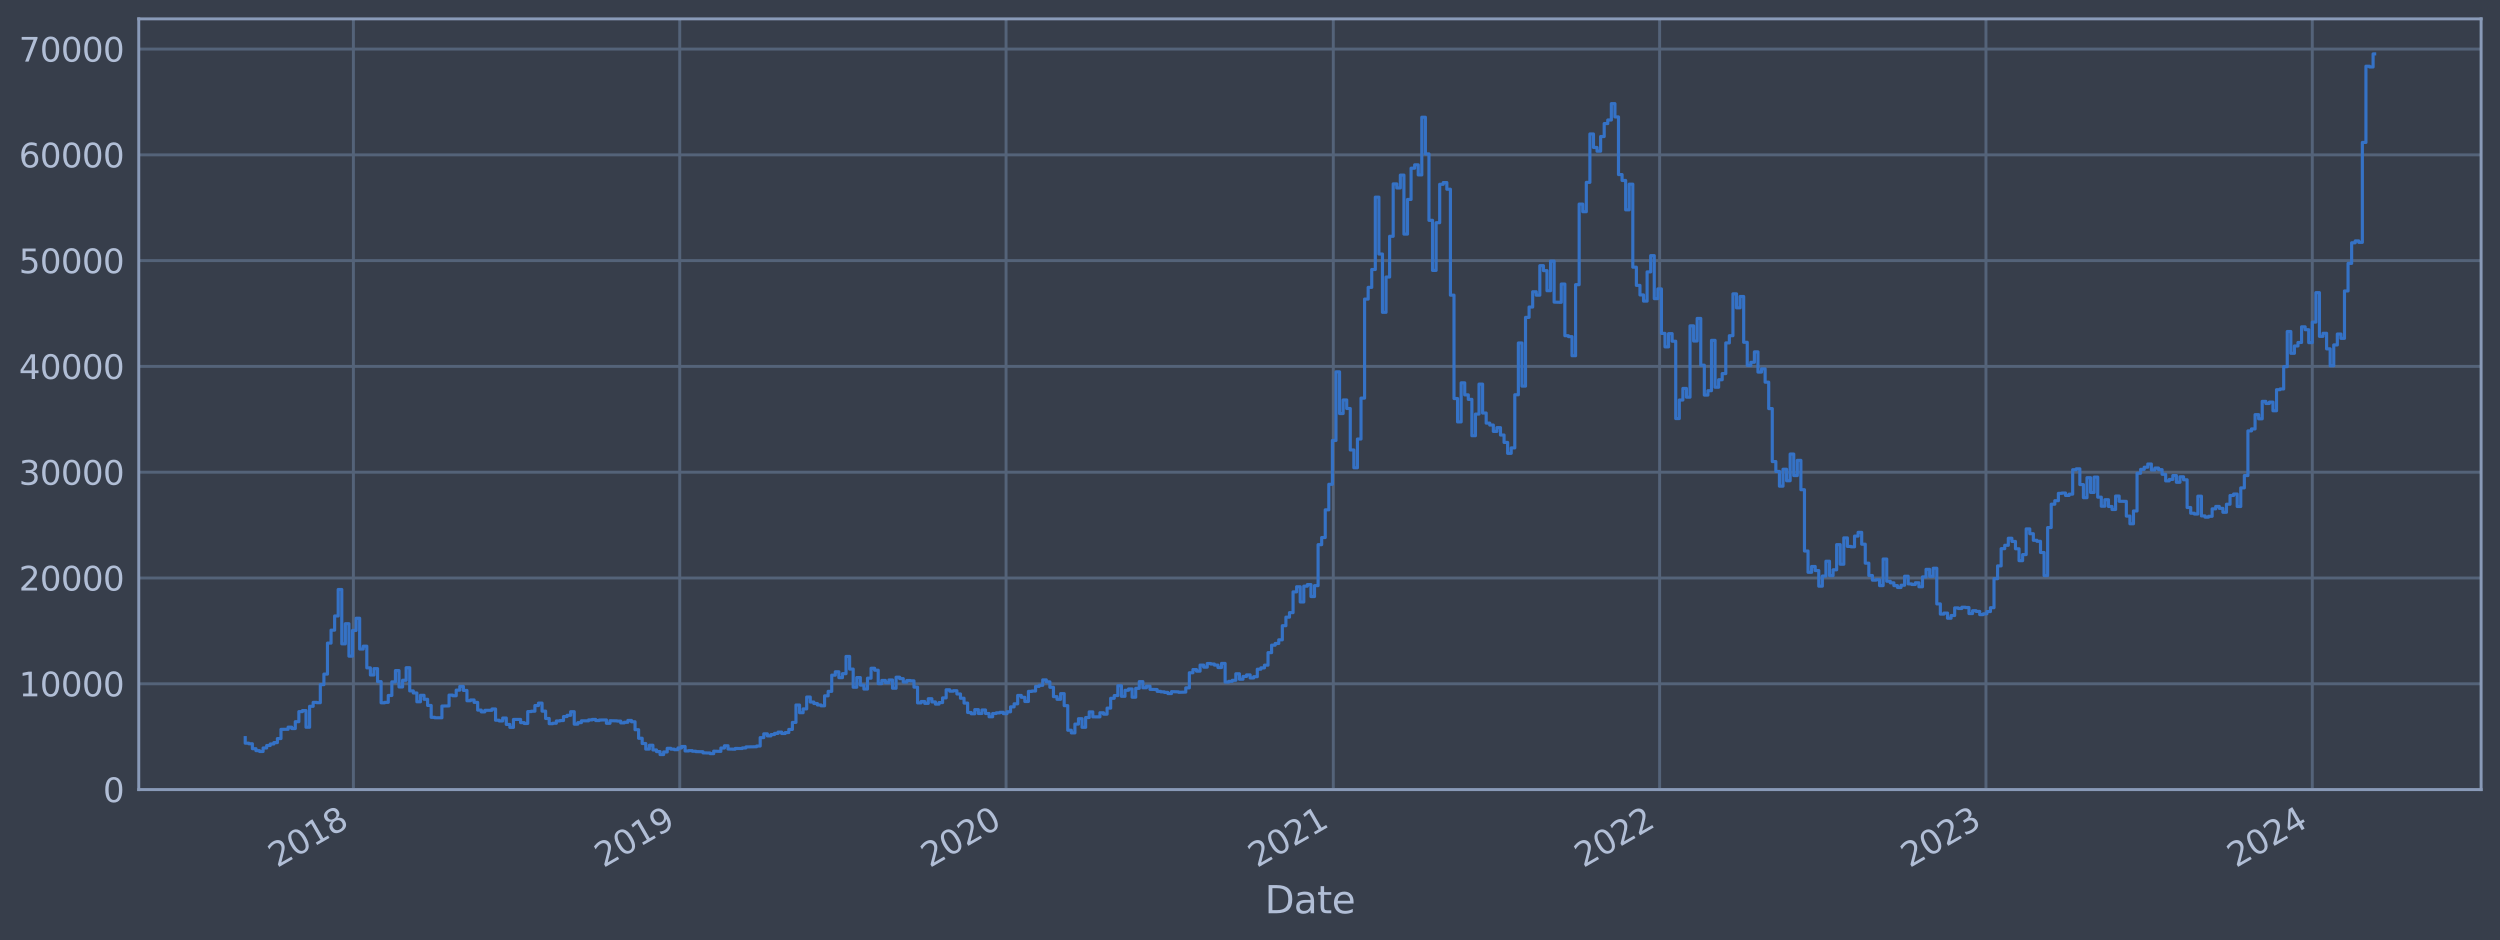 <?xml version="1.0" encoding="utf-8" standalone="no"?>
<!DOCTYPE svg PUBLIC "-//W3C//DTD SVG 1.1//EN"
  "http://www.w3.org/Graphics/SVG/1.1/DTD/svg11.dtd">
<svg xmlns:xlink="http://www.w3.org/1999/xlink" width="952.884pt" height="358.291pt" viewBox="0 0 952.884 358.291" xmlns="http://www.w3.org/2000/svg" version="1.1">
 <defs>
  <style type="text/css">*{stroke-linejoin: round; stroke-linecap: butt}</style>
 </defs>
 <g id="figure_1">
  <g id="patch_1">
   <path d="M 0 358.291 
L 952.884 358.291 
L 952.884 0 
L 0 0 
z
" style="fill: #373e4b"/>
  </g>
  <g id="axes_1">
   <g id="patch_2">
    <path d="M 52.884 300.96 
L 945.684 300.96 
L 945.684 7.2 
L 52.884 7.2 
z
" style="fill: #373e4b"/>
   </g>
   <g id="matplotlib.axis_1">
    <g id="xtick_1">
     <g id="line2d_1">
      <path d="M 134.699 300.96 
L 134.699 7.2 
" clip-path="url(#p1e0e76e829)" style="fill: none; stroke: #546379; stroke-width: 1.12; stroke-linecap: square"/>
     </g>
     <g id="line2d_2"/>
     <g id="text_1">
      <!-- 2018 -->
      <g style="fill: #b1bed6" transform="translate(105.618 330.885) rotate(-30) scale(0.126 -0.126)">
       <defs>
        <path id="DejaVuSans-32" d="M 1228 531 
L 3431 531 
L 3431 0 
L 469 0 
L 469 531 
Q 828 903 1448 1529 
Q 2069 2156 2228 2338 
Q 2531 2678 2651 2914 
Q 2772 3150 2772 3378 
Q 2772 3750 2511 3984 
Q 2250 4219 1831 4219 
Q 1534 4219 1204 4116 
Q 875 4013 500 3803 
L 500 4441 
Q 881 4594 1212 4672 
Q 1544 4750 1819 4750 
Q 2544 4750 2975 4387 
Q 3406 4025 3406 3419 
Q 3406 3131 3298 2873 
Q 3191 2616 2906 2266 
Q 2828 2175 2409 1742 
Q 1991 1309 1228 531 
z
" transform="scale(0.016)"/>
        <path id="DejaVuSans-30" d="M 2034 4250 
Q 1547 4250 1301 3770 
Q 1056 3291 1056 2328 
Q 1056 1369 1301 889 
Q 1547 409 2034 409 
Q 2525 409 2770 889 
Q 3016 1369 3016 2328 
Q 3016 3291 2770 3770 
Q 2525 4250 2034 4250 
z
M 2034 4750 
Q 2819 4750 3233 4129 
Q 3647 3509 3647 2328 
Q 3647 1150 3233 529 
Q 2819 -91 2034 -91 
Q 1250 -91 836 529 
Q 422 1150 422 2328 
Q 422 3509 836 4129 
Q 1250 4750 2034 4750 
z
" transform="scale(0.016)"/>
        <path id="DejaVuSans-31" d="M 794 531 
L 1825 531 
L 1825 4091 
L 703 3866 
L 703 4441 
L 1819 4666 
L 2450 4666 
L 2450 531 
L 3481 531 
L 3481 0 
L 794 0 
L 794 531 
z
" transform="scale(0.016)"/>
        <path id="DejaVuSans-38" d="M 2034 2216 
Q 1584 2216 1326 1975 
Q 1069 1734 1069 1313 
Q 1069 891 1326 650 
Q 1584 409 2034 409 
Q 2484 409 2743 651 
Q 3003 894 3003 1313 
Q 3003 1734 2745 1975 
Q 2488 2216 2034 2216 
z
M 1403 2484 
Q 997 2584 770 2862 
Q 544 3141 544 3541 
Q 544 4100 942 4425 
Q 1341 4750 2034 4750 
Q 2731 4750 3128 4425 
Q 3525 4100 3525 3541 
Q 3525 3141 3298 2862 
Q 3072 2584 2669 2484 
Q 3125 2378 3379 2068 
Q 3634 1759 3634 1313 
Q 3634 634 3220 271 
Q 2806 -91 2034 -91 
Q 1263 -91 848 271 
Q 434 634 434 1313 
Q 434 1759 690 2068 
Q 947 2378 1403 2484 
z
M 1172 3481 
Q 1172 3119 1398 2916 
Q 1625 2713 2034 2713 
Q 2441 2713 2670 2916 
Q 2900 3119 2900 3481 
Q 2900 3844 2670 4047 
Q 2441 4250 2034 4250 
Q 1625 4250 1398 4047 
Q 1172 3844 1172 3481 
z
" transform="scale(0.016)"/>
       </defs>
       <use xlink:href="#DejaVuSans-32"/>
       <use xlink:href="#DejaVuSans-30" x="63.623"/>
       <use xlink:href="#DejaVuSans-31" x="127.246"/>
       <use xlink:href="#DejaVuSans-38" x="190.869"/>
      </g>
     </g>
    </g>
    <g id="xtick_2">
     <g id="line2d_3">
      <path d="M 259.082 300.96 
L 259.082 7.2 
" clip-path="url(#p1e0e76e829)" style="fill: none; stroke: #546379; stroke-width: 1.12; stroke-linecap: square"/>
     </g>
     <g id="line2d_4"/>
     <g id="text_2">
      <!-- 2019 -->
      <g style="fill: #b1bed6" transform="translate(230.001 330.885) rotate(-30) scale(0.126 -0.126)">
       <defs>
        <path id="DejaVuSans-39" d="M 703 97 
L 703 672 
Q 941 559 1184 500 
Q 1428 441 1663 441 
Q 2288 441 2617 861 
Q 2947 1281 2994 2138 
Q 2813 1869 2534 1725 
Q 2256 1581 1919 1581 
Q 1219 1581 811 2004 
Q 403 2428 403 3163 
Q 403 3881 828 4315 
Q 1253 4750 1959 4750 
Q 2769 4750 3195 4129 
Q 3622 3509 3622 2328 
Q 3622 1225 3098 567 
Q 2575 -91 1691 -91 
Q 1453 -91 1209 -44 
Q 966 3 703 97 
z
M 1959 2075 
Q 2384 2075 2632 2365 
Q 2881 2656 2881 3163 
Q 2881 3666 2632 3958 
Q 2384 4250 1959 4250 
Q 1534 4250 1286 3958 
Q 1038 3666 1038 3163 
Q 1038 2656 1286 2365 
Q 1534 2075 1959 2075 
z
" transform="scale(0.016)"/>
       </defs>
       <use xlink:href="#DejaVuSans-32"/>
       <use xlink:href="#DejaVuSans-30" x="63.623"/>
       <use xlink:href="#DejaVuSans-31" x="127.246"/>
       <use xlink:href="#DejaVuSans-39" x="190.869"/>
      </g>
     </g>
    </g>
    <g id="xtick_3">
     <g id="line2d_5">
      <path d="M 383.465 300.96 
L 383.465 7.2 
" clip-path="url(#p1e0e76e829)" style="fill: none; stroke: #546379; stroke-width: 1.12; stroke-linecap: square"/>
     </g>
     <g id="line2d_6"/>
     <g id="text_3">
      <!-- 2020 -->
      <g style="fill: #b1bed6" transform="translate(354.384 330.885) rotate(-30) scale(0.126 -0.126)">
       <use xlink:href="#DejaVuSans-32"/>
       <use xlink:href="#DejaVuSans-30" x="63.623"/>
       <use xlink:href="#DejaVuSans-32" x="127.246"/>
       <use xlink:href="#DejaVuSans-30" x="190.869"/>
      </g>
     </g>
    </g>
    <g id="xtick_4">
     <g id="line2d_7">
      <path d="M 508.189 300.96 
L 508.189 7.2 
" clip-path="url(#p1e0e76e829)" style="fill: none; stroke: #546379; stroke-width: 1.12; stroke-linecap: square"/>
     </g>
     <g id="line2d_8"/>
     <g id="text_4">
      <!-- 2021 -->
      <g style="fill: #b1bed6" transform="translate(479.108 330.885) rotate(-30) scale(0.126 -0.126)">
       <use xlink:href="#DejaVuSans-32"/>
       <use xlink:href="#DejaVuSans-30" x="63.623"/>
       <use xlink:href="#DejaVuSans-32" x="127.246"/>
       <use xlink:href="#DejaVuSans-31" x="190.869"/>
      </g>
     </g>
    </g>
    <g id="xtick_5">
     <g id="line2d_9">
      <path d="M 632.572 300.96 
L 632.572 7.2 
" clip-path="url(#p1e0e76e829)" style="fill: none; stroke: #546379; stroke-width: 1.12; stroke-linecap: square"/>
     </g>
     <g id="line2d_10"/>
     <g id="text_5">
      <!-- 2022 -->
      <g style="fill: #b1bed6" transform="translate(603.491 330.885) rotate(-30) scale(0.126 -0.126)">
       <use xlink:href="#DejaVuSans-32"/>
       <use xlink:href="#DejaVuSans-30" x="63.623"/>
       <use xlink:href="#DejaVuSans-32" x="127.246"/>
       <use xlink:href="#DejaVuSans-32" x="190.869"/>
      </g>
     </g>
    </g>
    <g id="xtick_6">
     <g id="line2d_11">
      <path d="M 756.955 300.96 
L 756.955 7.2 
" clip-path="url(#p1e0e76e829)" style="fill: none; stroke: #546379; stroke-width: 1.12; stroke-linecap: square"/>
     </g>
     <g id="line2d_12"/>
     <g id="text_6">
      <!-- 2023 -->
      <g style="fill: #b1bed6" transform="translate(727.874 330.885) rotate(-30) scale(0.126 -0.126)">
       <defs>
        <path id="DejaVuSans-33" d="M 2597 2516 
Q 3050 2419 3304 2112 
Q 3559 1806 3559 1356 
Q 3559 666 3084 287 
Q 2609 -91 1734 -91 
Q 1441 -91 1130 -33 
Q 819 25 488 141 
L 488 750 
Q 750 597 1062 519 
Q 1375 441 1716 441 
Q 2309 441 2620 675 
Q 2931 909 2931 1356 
Q 2931 1769 2642 2001 
Q 2353 2234 1838 2234 
L 1294 2234 
L 1294 2753 
L 1863 2753 
Q 2328 2753 2575 2939 
Q 2822 3125 2822 3475 
Q 2822 3834 2567 4026 
Q 2313 4219 1838 4219 
Q 1578 4219 1281 4162 
Q 984 4106 628 3988 
L 628 4550 
Q 988 4650 1302 4700 
Q 1616 4750 1894 4750 
Q 2613 4750 3031 4423 
Q 3450 4097 3450 3541 
Q 3450 3153 3228 2886 
Q 3006 2619 2597 2516 
z
" transform="scale(0.016)"/>
       </defs>
       <use xlink:href="#DejaVuSans-32"/>
       <use xlink:href="#DejaVuSans-30" x="63.623"/>
       <use xlink:href="#DejaVuSans-32" x="127.246"/>
       <use xlink:href="#DejaVuSans-33" x="190.869"/>
      </g>
     </g>
    </g>
    <g id="xtick_7">
     <g id="line2d_13">
      <path d="M 881.338 300.96 
L 881.338 7.2 
" clip-path="url(#p1e0e76e829)" style="fill: none; stroke: #546379; stroke-width: 1.12; stroke-linecap: square"/>
     </g>
     <g id="line2d_14"/>
     <g id="text_7">
      <!-- 2024 -->
      <g style="fill: #b1bed6" transform="translate(852.257 330.885) rotate(-30) scale(0.126 -0.126)">
       <defs>
        <path id="DejaVuSans-34" d="M 2419 4116 
L 825 1625 
L 2419 1625 
L 2419 4116 
z
M 2253 4666 
L 3047 4666 
L 3047 1625 
L 3713 1625 
L 3713 1100 
L 3047 1100 
L 3047 0 
L 2419 0 
L 2419 1100 
L 313 1100 
L 313 1709 
L 2253 4666 
z
" transform="scale(0.016)"/>
       </defs>
       <use xlink:href="#DejaVuSans-32"/>
       <use xlink:href="#DejaVuSans-30" x="63.623"/>
       <use xlink:href="#DejaVuSans-32" x="127.246"/>
       <use xlink:href="#DejaVuSans-34" x="190.869"/>
      </g>
     </g>
    </g>
    <g id="text_8">
     <!-- Date -->
     <g style="fill: #b1bed6" transform="translate(482.075 348.096) scale(0.144 -0.144)">
      <defs>
       <path id="DejaVuSans-44" d="M 1259 4147 
L 1259 519 
L 2022 519 
Q 2988 519 3436 956 
Q 3884 1394 3884 2338 
Q 3884 3275 3436 3711 
Q 2988 4147 2022 4147 
L 1259 4147 
z
M 628 4666 
L 1925 4666 
Q 3281 4666 3915 4102 
Q 4550 3538 4550 2338 
Q 4550 1131 3912 565 
Q 3275 0 1925 0 
L 628 0 
L 628 4666 
z
" transform="scale(0.016)"/>
       <path id="DejaVuSans-61" d="M 2194 1759 
Q 1497 1759 1228 1600 
Q 959 1441 959 1056 
Q 959 750 1161 570 
Q 1363 391 1709 391 
Q 2188 391 2477 730 
Q 2766 1069 2766 1631 
L 2766 1759 
L 2194 1759 
z
M 3341 1997 
L 3341 0 
L 2766 0 
L 2766 531 
Q 2569 213 2275 61 
Q 1981 -91 1556 -91 
Q 1019 -91 701 211 
Q 384 513 384 1019 
Q 384 1609 779 1909 
Q 1175 2209 1959 2209 
L 2766 2209 
L 2766 2266 
Q 2766 2663 2505 2880 
Q 2244 3097 1772 3097 
Q 1472 3097 1187 3025 
Q 903 2953 641 2809 
L 641 3341 
Q 956 3463 1253 3523 
Q 1550 3584 1831 3584 
Q 2591 3584 2966 3190 
Q 3341 2797 3341 1997 
z
" transform="scale(0.016)"/>
       <path id="DejaVuSans-74" d="M 1172 4494 
L 1172 3500 
L 2356 3500 
L 2356 3053 
L 1172 3053 
L 1172 1153 
Q 1172 725 1289 603 
Q 1406 481 1766 481 
L 2356 481 
L 2356 0 
L 1766 0 
Q 1100 0 847 248 
Q 594 497 594 1153 
L 594 3053 
L 172 3053 
L 172 3500 
L 594 3500 
L 594 4494 
L 1172 4494 
z
" transform="scale(0.016)"/>
       <path id="DejaVuSans-65" d="M 3597 1894 
L 3597 1613 
L 953 1613 
Q 991 1019 1311 708 
Q 1631 397 2203 397 
Q 2534 397 2845 478 
Q 3156 559 3463 722 
L 3463 178 
Q 3153 47 2828 -22 
Q 2503 -91 2169 -91 
Q 1331 -91 842 396 
Q 353 884 353 1716 
Q 353 2575 817 3079 
Q 1281 3584 2069 3584 
Q 2775 3584 3186 3129 
Q 3597 2675 3597 1894 
z
M 3022 2063 
Q 3016 2534 2758 2815 
Q 2500 3097 2075 3097 
Q 1594 3097 1305 2825 
Q 1016 2553 972 2059 
L 3022 2063 
z
" transform="scale(0.016)"/>
      </defs>
      <use xlink:href="#DejaVuSans-44"/>
      <use xlink:href="#DejaVuSans-61" x="77.002"/>
      <use xlink:href="#DejaVuSans-74" x="138.281"/>
      <use xlink:href="#DejaVuSans-65" x="177.49"/>
     </g>
    </g>
   </g>
   <g id="matplotlib.axis_2">
    <g id="ytick_1">
     <g id="line2d_15">
      <path d="M 52.884 300.946 
L 945.684 300.946 
" clip-path="url(#p1e0e76e829)" style="fill: none; stroke: #546379; stroke-width: 1.12; stroke-linecap: square"/>
     </g>
     <g id="line2d_16"/>
     <g id="text_9">
      <!-- 0 -->
      <g style="fill: #b1bed6" transform="translate(39.267 305.733) scale(0.126 -0.126)">
       <use xlink:href="#DejaVuSans-30"/>
      </g>
     </g>
    </g>
    <g id="ytick_2">
     <g id="line2d_17">
      <path d="M 52.884 260.625 
L 945.684 260.625 
" clip-path="url(#p1e0e76e829)" style="fill: none; stroke: #546379; stroke-width: 1.12; stroke-linecap: square"/>
     </g>
     <g id="line2d_18"/>
     <g id="text_10">
      <!-- 10000 -->
      <g style="fill: #b1bed6" transform="translate(7.2 265.412) scale(0.126 -0.126)">
       <use xlink:href="#DejaVuSans-31"/>
       <use xlink:href="#DejaVuSans-30" x="63.623"/>
       <use xlink:href="#DejaVuSans-30" x="127.246"/>
       <use xlink:href="#DejaVuSans-30" x="190.869"/>
       <use xlink:href="#DejaVuSans-30" x="254.492"/>
      </g>
     </g>
    </g>
    <g id="ytick_3">
     <g id="line2d_19">
      <path d="M 52.884 220.304 
L 945.684 220.304 
" clip-path="url(#p1e0e76e829)" style="fill: none; stroke: #546379; stroke-width: 1.12; stroke-linecap: square"/>
     </g>
     <g id="line2d_20"/>
     <g id="text_11">
      <!-- 20000 -->
      <g style="fill: #b1bed6" transform="translate(7.2 225.091) scale(0.126 -0.126)">
       <use xlink:href="#DejaVuSans-32"/>
       <use xlink:href="#DejaVuSans-30" x="63.623"/>
       <use xlink:href="#DejaVuSans-30" x="127.246"/>
       <use xlink:href="#DejaVuSans-30" x="190.869"/>
       <use xlink:href="#DejaVuSans-30" x="254.492"/>
      </g>
     </g>
    </g>
    <g id="ytick_4">
     <g id="line2d_21">
      <path d="M 52.884 179.982 
L 945.684 179.982 
" clip-path="url(#p1e0e76e829)" style="fill: none; stroke: #546379; stroke-width: 1.12; stroke-linecap: square"/>
     </g>
     <g id="line2d_22"/>
     <g id="text_12">
      <!-- 30000 -->
      <g style="fill: #b1bed6" transform="translate(7.2 184.769) scale(0.126 -0.126)">
       <use xlink:href="#DejaVuSans-33"/>
       <use xlink:href="#DejaVuSans-30" x="63.623"/>
       <use xlink:href="#DejaVuSans-30" x="127.246"/>
       <use xlink:href="#DejaVuSans-30" x="190.869"/>
       <use xlink:href="#DejaVuSans-30" x="254.492"/>
      </g>
     </g>
    </g>
    <g id="ytick_5">
     <g id="line2d_23">
      <path d="M 52.884 139.661 
L 945.684 139.661 
" clip-path="url(#p1e0e76e829)" style="fill: none; stroke: #546379; stroke-width: 1.12; stroke-linecap: square"/>
     </g>
     <g id="line2d_24"/>
     <g id="text_13">
      <!-- 40000 -->
      <g style="fill: #b1bed6" transform="translate(7.2 144.448) scale(0.126 -0.126)">
       <use xlink:href="#DejaVuSans-34"/>
       <use xlink:href="#DejaVuSans-30" x="63.623"/>
       <use xlink:href="#DejaVuSans-30" x="127.246"/>
       <use xlink:href="#DejaVuSans-30" x="190.869"/>
       <use xlink:href="#DejaVuSans-30" x="254.492"/>
      </g>
     </g>
    </g>
    <g id="ytick_6">
     <g id="line2d_25">
      <path d="M 52.884 99.34 
L 945.684 99.34 
" clip-path="url(#p1e0e76e829)" style="fill: none; stroke: #546379; stroke-width: 1.12; stroke-linecap: square"/>
     </g>
     <g id="line2d_26"/>
     <g id="text_14">
      <!-- 50000 -->
      <g style="fill: #b1bed6" transform="translate(7.2 104.127) scale(0.126 -0.126)">
       <defs>
        <path id="DejaVuSans-35" d="M 691 4666 
L 3169 4666 
L 3169 4134 
L 1269 4134 
L 1269 2991 
Q 1406 3038 1543 3061 
Q 1681 3084 1819 3084 
Q 2600 3084 3056 2656 
Q 3513 2228 3513 1497 
Q 3513 744 3044 326 
Q 2575 -91 1722 -91 
Q 1428 -91 1123 -41 
Q 819 9 494 109 
L 494 744 
Q 775 591 1075 516 
Q 1375 441 1709 441 
Q 2250 441 2565 725 
Q 2881 1009 2881 1497 
Q 2881 1984 2565 2268 
Q 2250 2553 1709 2553 
Q 1456 2553 1204 2497 
Q 953 2441 691 2322 
L 691 4666 
z
" transform="scale(0.016)"/>
       </defs>
       <use xlink:href="#DejaVuSans-35"/>
       <use xlink:href="#DejaVuSans-30" x="63.623"/>
       <use xlink:href="#DejaVuSans-30" x="127.246"/>
       <use xlink:href="#DejaVuSans-30" x="190.869"/>
       <use xlink:href="#DejaVuSans-30" x="254.492"/>
      </g>
     </g>
    </g>
    <g id="ytick_7">
     <g id="line2d_27">
      <path d="M 52.884 59.019 
L 945.684 59.019 
" clip-path="url(#p1e0e76e829)" style="fill: none; stroke: #546379; stroke-width: 1.12; stroke-linecap: square"/>
     </g>
     <g id="line2d_28"/>
     <g id="text_15">
      <!-- 60000 -->
      <g style="fill: #b1bed6" transform="translate(7.2 63.806) scale(0.126 -0.126)">
       <defs>
        <path id="DejaVuSans-36" d="M 2113 2584 
Q 1688 2584 1439 2293 
Q 1191 2003 1191 1497 
Q 1191 994 1439 701 
Q 1688 409 2113 409 
Q 2538 409 2786 701 
Q 3034 994 3034 1497 
Q 3034 2003 2786 2293 
Q 2538 2584 2113 2584 
z
M 3366 4563 
L 3366 3988 
Q 3128 4100 2886 4159 
Q 2644 4219 2406 4219 
Q 1781 4219 1451 3797 
Q 1122 3375 1075 2522 
Q 1259 2794 1537 2939 
Q 1816 3084 2150 3084 
Q 2853 3084 3261 2657 
Q 3669 2231 3669 1497 
Q 3669 778 3244 343 
Q 2819 -91 2113 -91 
Q 1303 -91 875 529 
Q 447 1150 447 2328 
Q 447 3434 972 4092 
Q 1497 4750 2381 4750 
Q 2619 4750 2861 4703 
Q 3103 4656 3366 4563 
z
" transform="scale(0.016)"/>
       </defs>
       <use xlink:href="#DejaVuSans-36"/>
       <use xlink:href="#DejaVuSans-30" x="63.623"/>
       <use xlink:href="#DejaVuSans-30" x="127.246"/>
       <use xlink:href="#DejaVuSans-30" x="190.869"/>
       <use xlink:href="#DejaVuSans-30" x="254.492"/>
      </g>
     </g>
    </g>
    <g id="ytick_8">
     <g id="line2d_29">
      <path d="M 52.884 18.697 
L 945.684 18.697 
" clip-path="url(#p1e0e76e829)" style="fill: none; stroke: #546379; stroke-width: 1.12; stroke-linecap: square"/>
     </g>
     <g id="line2d_30"/>
     <g id="text_16">
      <!-- 70000 -->
      <g style="fill: #b1bed6" transform="translate(7.2 23.484) scale(0.126 -0.126)">
       <defs>
        <path id="DejaVuSans-37" d="M 525 4666 
L 3525 4666 
L 3525 4397 
L 1831 0 
L 1172 0 
L 2766 4134 
L 525 4134 
L 525 4666 
z
" transform="scale(0.016)"/>
       </defs>
       <use xlink:href="#DejaVuSans-37"/>
       <use xlink:href="#DejaVuSans-30" x="63.623"/>
       <use xlink:href="#DejaVuSans-30" x="127.246"/>
       <use xlink:href="#DejaVuSans-30" x="190.869"/>
       <use xlink:href="#DejaVuSans-30" x="254.492"/>
      </g>
     </g>
    </g>
   </g>
   <g id="line2d_31">
    <path d="M 93.466 281.155 
L 93.466 283.265 
L 94.829 283.265 
L 94.829 283.483 
L 96.192 283.483 
L 96.192 285.361 
L 97.555 285.361 
L 97.555 286.114 
L 98.918 286.114 
L 98.918 286.427 
L 100.281 286.427 
L 100.281 285.092 
L 101.644 285.092 
L 101.644 284.155 
L 103.007 284.155 
L 103.007 283.574 
L 104.37 283.574 
L 104.37 283.046 
L 105.733 283.046 
L 105.733 281.502 
L 107.097 281.502 
L 107.097 277.996 
L 109.823 277.974 
L 109.823 277.154 
L 111.186 277.154 
L 111.186 277.681 
L 112.549 277.681 
L 112.549 275.076 
L 113.912 275.076 
L 113.912 271.245 
L 115.275 271.245 
L 115.275 270.832 
L 116.638 270.832 
L 116.638 277.196 
L 118.001 277.196 
L 118.001 269.218 
L 119.364 269.218 
L 119.364 267.71 
L 120.728 267.71 
L 120.728 267.831 
L 122.091 267.831 
L 122.091 260.951 
L 123.454 260.951 
L 123.454 256.944 
L 124.817 256.944 
L 124.817 245.126 
L 126.18 245.126 
L 126.18 240.186 
L 127.543 240.186 
L 127.543 234.786 
L 128.906 234.786 
L 128.906 224.691 
L 130.269 224.691 
L 130.269 245.397 
L 131.632 245.397 
L 131.632 237.73 
L 132.995 237.73 
L 132.995 250.091 
L 134.359 250.091 
L 134.359 240.306 
L 135.722 240.306 
L 135.722 235.654 
L 137.085 235.654 
L 137.085 247.377 
L 138.448 247.377 
L 138.448 246.294 
L 139.811 246.294 
L 139.811 254.55 
L 141.174 254.55 
L 141.174 257.272 
L 142.537 257.272 
L 142.537 254.853 
L 143.9 254.853 
L 143.9 259.802 
L 145.263 259.802 
L 145.263 267.874 
L 146.627 267.874 
L 146.627 267.701 
L 147.99 267.701 
L 147.99 265.077 
L 149.353 265.077 
L 149.353 259.905 
L 150.716 259.905 
L 150.716 255.601 
L 152.079 255.601 
L 152.079 261.835 
L 153.442 261.835 
L 153.442 259.286 
L 154.805 259.286 
L 154.805 254.509 
L 156.168 254.509 
L 156.168 263.348 
L 157.531 263.348 
L 157.531 264.133 
L 158.894 264.133 
L 158.894 267.488 
L 160.258 267.488 
L 160.258 265.02 
L 161.621 265.02 
L 161.621 266.537 
L 162.984 266.537 
L 162.984 268.888 
L 164.347 268.888 
L 164.347 273.416 
L 165.71 273.416 
L 165.71 273.581 
L 168.436 273.59 
L 168.436 269.111 
L 171.162 269.063 
L 171.162 264.937 
L 172.525 264.937 
L 172.525 265.18 
L 173.889 265.18 
L 173.889 263.05 
L 175.252 263.05 
L 175.252 261.619 
L 176.615 261.619 
L 176.615 263.168 
L 177.978 263.168 
L 177.978 267.089 
L 179.341 267.089 
L 179.341 266.79 
L 180.704 266.79 
L 180.704 267.713 
L 182.067 267.713 
L 182.067 270.657 
L 183.43 270.657 
L 183.43 271.332 
L 184.793 271.332 
L 184.793 270.747 
L 187.52 270.723 
L 187.52 270.239 
L 188.883 270.239 
L 188.883 274.523 
L 190.246 274.523 
L 190.246 274.783 
L 191.609 274.783 
L 191.609 273.685 
L 192.972 273.685 
L 192.972 276.12 
L 194.335 276.12 
L 194.335 277.245 
L 195.698 277.245 
L 195.698 274.227 
L 198.424 274.219 
L 198.424 275.426 
L 199.787 275.426 
L 199.787 275.75 
L 201.151 275.75 
L 201.151 271.225 
L 202.514 271.225 
L 202.514 271.081 
L 203.877 271.081 
L 203.877 268.932 
L 205.24 268.932 
L 205.24 267.998 
L 206.603 267.998 
L 206.603 271.049 
L 207.966 271.049 
L 207.966 273.857 
L 209.329 273.857 
L 209.329 275.835 
L 210.692 275.835 
L 210.692 275.662 
L 212.055 275.662 
L 212.055 274.791 
L 213.418 274.791 
L 213.418 274.633 
L 214.782 274.633 
L 214.782 273.119 
L 216.145 273.119 
L 216.145 272.645 
L 217.508 272.645 
L 217.508 271.273 
L 218.871 271.273 
L 218.871 276.011 
L 220.234 276.011 
L 220.234 275.439 
L 221.597 275.439 
L 221.597 274.748 
L 224.323 274.753 
L 224.323 274.401 
L 225.686 274.401 
L 225.686 274.218 
L 227.049 274.218 
L 227.049 274.651 
L 228.413 274.651 
L 228.413 274.44 
L 231.139 274.41 
L 231.139 275.684 
L 232.502 275.684 
L 232.502 274.698 
L 235.228 274.762 
L 235.228 274.849 
L 236.591 274.849 
L 236.591 275.537 
L 237.954 275.537 
L 237.954 275.296 
L 239.317 275.296 
L 239.317 274.589 
L 240.68 274.589 
L 240.68 275.106 
L 242.044 275.106 
L 242.044 278.129 
L 243.407 278.129 
L 243.407 281.395 
L 244.77 281.395 
L 244.77 283.394 
L 246.133 283.394 
L 246.133 285.509 
L 247.496 285.509 
L 247.496 284.059 
L 248.859 284.059 
L 248.859 285.846 
L 250.222 285.846 
L 250.222 286.477 
L 251.585 286.477 
L 251.585 287.607 
L 252.948 287.607 
L 252.948 286.606 
L 254.311 286.606 
L 254.311 285.221 
L 255.675 285.221 
L 255.675 285.537 
L 257.038 285.537 
L 257.038 285.743 
L 258.401 285.743 
L 258.401 285.094 
L 259.764 285.094 
L 259.764 284.528 
L 261.127 284.528 
L 261.127 286.244 
L 262.49 286.244 
L 262.49 286.098 
L 263.853 286.098 
L 263.853 286.327 
L 265.216 286.327 
L 265.216 286.481 
L 267.942 286.526 
L 267.942 286.955 
L 270.669 287.011 
L 270.669 287.258 
L 272.032 287.258 
L 272.032 286.312 
L 274.758 286.397 
L 274.758 285.114 
L 276.121 285.114 
L 276.121 284.255 
L 277.484 284.255 
L 277.484 285.49 
L 280.21 285.565 
L 280.21 285.274 
L 282.937 285.297 
L 282.937 285.074 
L 284.3 285.074 
L 284.3 284.7 
L 288.389 284.622 
L 288.389 284.357 
L 289.752 284.357 
L 289.752 281.143 
L 291.115 281.143 
L 291.115 279.702 
L 292.478 279.702 
L 292.478 280.492 
L 293.841 280.492 
L 293.841 279.992 
L 295.204 279.992 
L 295.204 279.538 
L 296.568 279.538 
L 296.568 279.035 
L 297.931 279.035 
L 297.931 279.571 
L 299.294 279.571 
L 299.294 279.212 
L 300.657 279.212 
L 300.657 278.025 
L 302.02 278.025 
L 302.02 275.35 
L 303.383 275.35 
L 303.383 268.718 
L 304.746 268.718 
L 304.746 271.652 
L 306.109 271.652 
L 306.109 270.197 
L 307.472 270.197 
L 307.472 265.687 
L 308.836 265.687 
L 308.836 267.59 
L 310.199 267.59 
L 310.199 268.145 
L 311.562 268.145 
L 311.562 268.696 
L 312.925 268.696 
L 312.925 269.021 
L 314.288 269.021 
L 314.288 265.224 
L 315.651 265.224 
L 315.651 263.521 
L 317.014 263.521 
L 317.014 257.341 
L 318.377 257.341 
L 318.377 256.057 
L 319.74 256.057 
L 319.74 258.291 
L 321.103 258.291 
L 321.103 256.773 
L 322.467 256.773 
L 322.467 250.195 
L 323.83 250.195 
L 323.83 255.024 
L 325.193 255.024 
L 325.193 261.938 
L 326.556 261.938 
L 326.556 258.256 
L 327.919 258.256 
L 327.919 261.128 
L 329.282 261.128 
L 329.282 262.635 
L 330.645 262.635 
L 330.645 258.49 
L 332.008 258.49 
L 332.008 254.715 
L 333.371 254.715 
L 333.371 255.455 
L 334.734 255.455 
L 334.734 260.556 
L 336.098 260.556 
L 336.098 259.344 
L 337.461 259.344 
L 337.461 260.173 
L 338.824 260.173 
L 338.824 259.172 
L 340.187 259.172 
L 340.187 262.326 
L 341.55 262.326 
L 341.55 258.12 
L 342.913 258.12 
L 342.913 258.66 
L 344.276 258.66 
L 344.276 259.982 
L 345.639 259.982 
L 345.639 259.373 
L 347.002 259.373 
L 347.002 259.512 
L 348.365 259.512 
L 348.365 261.901 
L 349.729 261.901 
L 349.729 267.907 
L 351.092 267.907 
L 351.092 267.387 
L 352.455 267.387 
L 352.455 268.093 
L 353.818 268.093 
L 353.818 266.318 
L 355.181 266.318 
L 355.181 267.545 
L 356.544 267.545 
L 356.544 268.379 
L 357.907 268.379 
L 357.907 267.792 
L 359.27 267.792 
L 359.27 266 
L 360.633 266 
L 360.633 262.91 
L 361.996 262.91 
L 361.996 263.442 
L 363.36 263.442 
L 363.36 263.272 
L 364.723 263.272 
L 364.723 264.507 
L 366.086 264.507 
L 366.086 266.139 
L 367.449 266.139 
L 367.449 267.979 
L 368.812 267.979 
L 368.812 271.567 
L 370.175 271.567 
L 370.175 272.061 
L 371.538 272.061 
L 371.538 270.472 
L 372.901 270.472 
L 372.901 271.944 
L 374.264 271.944 
L 374.264 270.615 
L 375.627 270.615 
L 375.627 271.958 
L 376.991 271.958 
L 376.991 273.207 
L 378.354 273.207 
L 378.354 271.954 
L 379.717 271.954 
L 379.717 271.71 
L 381.08 271.71 
L 381.08 271.507 
L 382.443 271.507 
L 382.443 272.013 
L 383.806 272.013 
L 383.806 271.304 
L 385.169 271.304 
L 385.169 269.423 
L 386.532 269.423 
L 386.532 268.265 
L 387.895 268.265 
L 387.895 265.059 
L 389.258 265.059 
L 389.258 265.777 
L 390.622 265.777 
L 390.622 267.369 
L 391.985 267.369 
L 391.985 263.529 
L 393.348 263.529 
L 393.348 263.389 
L 394.711 263.389 
L 394.711 261.61 
L 396.074 261.61 
L 396.074 261.21 
L 397.437 261.21 
L 397.437 259.139 
L 398.8 259.139 
L 398.8 259.896 
L 400.163 259.896 
L 400.163 261.957 
L 401.526 261.957 
L 401.526 265.522 
L 402.889 265.522 
L 402.889 266.535 
L 404.253 266.535 
L 404.253 264.385 
L 405.616 264.385 
L 405.616 268.963 
L 406.979 268.963 
L 406.979 278.33 
L 408.342 278.33 
L 408.342 279.343 
L 409.705 279.343 
L 409.705 275.988 
L 411.068 275.988 
L 411.068 273.937 
L 412.431 273.937 
L 412.431 277.215 
L 413.794 277.215 
L 413.794 273.491 
L 415.157 273.491 
L 415.157 271.337 
L 416.52 271.337 
L 416.52 273.232 
L 419.247 273.237 
L 419.247 271.675 
L 420.61 271.675 
L 420.61 272.193 
L 421.973 272.193 
L 421.973 269.902 
L 423.336 269.902 
L 423.336 266.154 
L 424.699 266.154 
L 424.699 265.117 
L 426.062 265.117 
L 426.062 261.343 
L 427.425 261.343 
L 427.425 265.405 
L 428.788 265.405 
L 428.788 263.102 
L 430.151 263.102 
L 430.151 262.598 
L 431.515 262.598 
L 431.515 265.743 
L 432.878 265.743 
L 432.878 262.362 
L 434.241 262.362 
L 434.241 259.801 
L 435.604 259.801 
L 435.604 262.142 
L 436.967 262.142 
L 436.967 261.531 
L 438.33 261.531 
L 438.33 262.748 
L 441.056 262.823 
L 441.056 263.509 
L 442.419 263.509 
L 442.419 263.686 
L 443.782 263.686 
L 443.782 263.91 
L 445.146 263.91 
L 445.146 264.365 
L 446.509 264.365 
L 446.509 263.624 
L 449.235 263.705 
L 449.235 263.877 
L 451.961 263.791 
L 451.961 262.185 
L 453.324 262.185 
L 453.324 256.422 
L 454.687 256.422 
L 454.687 255.206 
L 456.05 255.206 
L 456.05 255.809 
L 457.414 255.809 
L 457.414 253.498 
L 458.777 253.498 
L 458.777 254.282 
L 460.14 254.282 
L 460.14 252.907 
L 461.503 252.907 
L 461.503 253.102 
L 462.866 253.102 
L 462.866 253.512 
L 464.229 253.512 
L 464.229 254.436 
L 465.592 254.436 
L 465.592 252.87 
L 466.955 252.87 
L 466.955 259.981 
L 468.318 259.981 
L 468.318 259.706 
L 469.681 259.706 
L 469.681 259.291 
L 471.045 259.291 
L 471.045 256.819 
L 472.408 256.819 
L 472.408 258.889 
L 473.771 258.889 
L 473.771 257.831 
L 475.134 257.831 
L 475.134 257.235 
L 476.497 257.235 
L 476.497 258.4 
L 477.86 258.4 
L 477.86 257.92 
L 479.223 257.92 
L 479.223 255.074 
L 480.586 255.074 
L 480.586 254.562 
L 481.949 254.562 
L 481.949 253.536 
L 483.312 253.536 
L 483.312 248.752 
L 484.676 248.752 
L 484.676 245.902 
L 486.039 245.902 
L 486.039 245.261 
L 487.402 245.261 
L 487.402 243.869 
L 488.765 243.869 
L 488.765 238.486 
L 490.128 238.486 
L 490.128 235.24 
L 491.491 235.24 
L 491.491 233.508 
L 492.854 233.508 
L 492.854 225.596 
L 494.217 225.596 
L 494.217 223.64 
L 495.58 223.64 
L 495.58 229.447 
L 496.943 229.447 
L 496.943 223.42 
L 498.307 223.42 
L 498.307 222.813 
L 499.67 222.813 
L 499.67 227.369 
L 501.033 227.369 
L 501.033 223.22 
L 502.396 223.22 
L 502.396 207.599 
L 503.759 207.599 
L 503.759 204.881 
L 505.122 204.881 
L 505.122 194.324 
L 506.485 194.324 
L 506.485 184.593 
L 507.848 184.593 
L 507.848 167.883 
L 509.211 167.883 
L 509.211 141.733 
L 510.574 141.733 
L 510.574 157.624 
L 511.938 157.624 
L 511.938 152.449 
L 513.301 152.449 
L 513.301 155.708 
L 514.664 155.708 
L 514.664 171.516 
L 516.027 171.516 
L 516.027 178.292 
L 517.39 178.292 
L 517.39 167.336 
L 518.753 167.336 
L 518.753 151.749 
L 520.116 151.749 
L 520.116 113.999 
L 521.479 113.999 
L 521.479 109.535 
L 522.842 109.535 
L 522.842 102.726 
L 524.205 102.726 
L 524.205 75.142 
L 525.569 75.142 
L 525.569 96.82 
L 526.932 96.82 
L 526.932 119.041 
L 528.295 119.041 
L 528.295 105.594 
L 529.658 105.594 
L 529.658 90.069 
L 531.021 90.069 
L 531.021 70.094 
L 532.384 70.094 
L 532.384 71.63 
L 533.747 71.63 
L 533.747 66.737 
L 535.11 66.737 
L 535.11 89.226 
L 536.473 89.226 
L 536.473 76.019 
L 537.836 76.019 
L 537.836 64.111 
L 539.2 64.111 
L 539.2 62.833 
L 540.563 62.833 
L 540.563 66.669 
L 541.926 66.669 
L 541.926 44.687 
L 543.289 44.687 
L 543.289 58.667 
L 544.652 58.667 
L 544.652 83.982 
L 546.015 83.982 
L 546.015 103.067 
L 547.378 103.067 
L 547.378 84.888 
L 548.741 84.888 
L 548.741 70.255 
L 550.104 70.255 
L 550.104 69.582 
L 551.467 69.582 
L 551.467 72.123 
L 552.831 72.123 
L 552.831 112.498 
L 554.194 112.498 
L 554.194 151.901 
L 555.557 151.901 
L 555.557 160.811 
L 556.92 160.811 
L 556.92 145.93 
L 558.283 145.93 
L 558.283 150.505 
L 559.646 150.505 
L 559.646 152.219 
L 561.009 152.219 
L 561.009 166.071 
L 562.372 166.071 
L 562.372 157.826 
L 563.735 157.826 
L 563.735 146.415 
L 565.098 146.415 
L 565.098 157.433 
L 566.462 157.433 
L 566.462 161.276 
L 567.825 161.276 
L 567.825 162.012 
L 569.188 162.012 
L 569.188 164.431 
L 570.551 164.431 
L 570.551 163.003 
L 571.914 163.003 
L 571.914 165.807 
L 573.277 165.807 
L 573.277 168.633 
L 574.64 168.633 
L 574.64 172.791 
L 576.003 172.791 
L 576.003 170.717 
L 577.366 170.717 
L 577.366 150.475 
L 578.729 150.475 
L 578.729 130.733 
L 580.093 130.733 
L 580.093 147.169 
L 581.456 147.169 
L 581.456 120.976 
L 582.819 120.976 
L 582.819 117.035 
L 584.182 117.035 
L 584.182 111.209 
L 585.545 111.209 
L 585.545 112.506 
L 586.908 112.506 
L 586.908 101.261 
L 588.271 101.261 
L 588.271 103.143 
L 589.634 103.143 
L 589.634 110.808 
L 590.997 110.808 
L 590.997 99.552 
L 592.36 99.552 
L 592.36 115.152 
L 595.087 115.23 
L 595.087 108.27 
L 596.45 108.27 
L 596.45 127.962 
L 597.813 127.962 
L 597.813 128.308 
L 599.176 128.308 
L 599.176 135.584 
L 600.539 135.584 
L 600.539 108.504 
L 601.902 108.504 
L 601.902 77.793 
L 603.265 77.793 
L 603.265 80.688 
L 604.628 80.688 
L 604.628 69.511 
L 605.992 69.511 
L 605.992 51.069 
L 607.355 51.069 
L 607.355 56.208 
L 608.718 56.208 
L 608.718 57.627 
L 610.081 57.627 
L 610.081 52.038 
L 611.444 52.038 
L 611.444 47.104 
L 612.807 47.104 
L 612.807 45.74 
L 614.17 45.74 
L 614.17 39.508 
L 615.533 39.508 
L 615.533 44.566 
L 616.896 44.566 
L 616.896 66.546 
L 618.259 66.546 
L 618.259 68.783 
L 619.623 68.783 
L 619.623 79.981 
L 620.986 79.981 
L 620.986 70.189 
L 622.349 70.189 
L 622.349 101.838 
L 623.712 101.838 
L 623.712 108.776 
L 625.075 108.776 
L 625.075 112.416 
L 626.438 112.416 
L 626.438 114.769 
L 627.801 114.769 
L 627.801 103.636 
L 629.164 103.636 
L 629.164 97.441 
L 630.527 97.441 
L 630.527 113.82 
L 631.89 113.82 
L 631.89 110.114 
L 633.254 110.114 
L 633.254 127.078 
L 634.617 127.078 
L 634.617 132.206 
L 635.98 132.206 
L 635.98 127.164 
L 637.343 127.164 
L 637.343 130.059 
L 638.706 130.059 
L 638.706 159.534 
L 640.069 159.534 
L 640.069 152.469 
L 641.432 152.469 
L 641.432 148.053 
L 642.795 148.053 
L 642.795 151.385 
L 644.158 151.385 
L 644.158 124.202 
L 645.521 124.202 
L 645.521 129.979 
L 646.885 129.979 
L 646.885 121.371 
L 648.248 121.371 
L 648.248 139.197 
L 649.611 139.197 
L 649.611 150.582 
L 650.974 150.582 
L 650.974 148.917 
L 652.337 148.917 
L 652.337 129.724 
L 653.7 129.724 
L 653.7 147.594 
L 655.063 147.594 
L 655.063 144.737 
L 656.426 144.737 
L 656.426 142.4 
L 657.789 142.4 
L 657.789 130.7 
L 659.152 130.7 
L 659.152 127.947 
L 660.516 127.947 
L 660.516 112.007 
L 661.879 112.007 
L 661.879 117.326 
L 663.242 117.326 
L 663.242 113.004 
L 664.605 113.004 
L 664.605 130.472 
L 665.968 130.472 
L 665.968 139.249 
L 667.331 139.249 
L 667.331 138.093 
L 668.694 138.093 
L 668.694 134.114 
L 670.057 134.114 
L 670.057 141.816 
L 671.42 141.816 
L 671.42 140.588 
L 672.783 140.588 
L 672.783 145.666 
L 674.147 145.666 
L 674.147 155.737 
L 675.51 155.737 
L 675.51 175.934 
L 676.873 175.934 
L 676.873 179.681 
L 678.236 179.681 
L 678.236 185.301 
L 679.599 185.301 
L 679.599 178.858 
L 680.962 178.858 
L 680.962 183.232 
L 682.325 183.232 
L 682.325 173.065 
L 683.688 173.065 
L 683.688 181.265 
L 685.051 181.265 
L 685.051 175.475 
L 686.414 175.475 
L 686.414 186.657 
L 687.778 186.657 
L 687.778 210.018 
L 689.141 210.018 
L 689.141 218.125 
L 690.504 218.125 
L 690.504 215.915 
L 691.867 215.915 
L 691.867 217.472 
L 693.23 217.472 
L 693.23 223.422 
L 694.593 223.422 
L 694.593 219.57 
L 695.956 219.57 
L 695.956 213.922 
L 697.319 213.922 
L 697.319 219.402 
L 698.682 219.402 
L 698.682 217.182 
L 700.045 217.182 
L 700.045 207.586 
L 701.409 207.586 
L 701.409 215.059 
L 702.772 215.059 
L 702.772 205.014 
L 704.135 205.014 
L 704.135 208.281 
L 705.498 208.281 
L 705.498 208.42 
L 706.861 208.42 
L 706.861 204.337 
L 708.224 204.337 
L 708.224 202.905 
L 709.587 202.905 
L 709.587 207.425 
L 710.95 207.425 
L 710.95 214.647 
L 712.313 214.647 
L 712.313 219.363 
L 713.676 219.363 
L 713.676 221.138 
L 715.04 221.138 
L 715.04 220.969 
L 716.403 220.969 
L 716.403 223.206 
L 717.766 223.206 
L 717.766 213.068 
L 719.129 213.068 
L 719.129 221.535 
L 720.492 221.535 
L 720.492 222.149 
L 721.855 222.149 
L 721.855 223.204 
L 723.218 223.204 
L 723.218 223.913 
L 724.581 223.913 
L 724.581 223.067 
L 725.944 223.067 
L 725.944 219.627 
L 727.307 219.627 
L 727.307 222.554 
L 728.671 222.554 
L 728.671 222.79 
L 730.034 222.79 
L 730.034 222.122 
L 731.397 222.122 
L 731.397 223.645 
L 732.76 223.645 
L 732.76 219.895 
L 734.123 219.895 
L 734.123 217.013 
L 735.486 217.013 
L 735.486 219.683 
L 736.849 219.683 
L 736.849 216.593 
L 738.212 216.593 
L 738.212 230.181 
L 739.575 230.181 
L 739.575 234.061 
L 740.938 234.061 
L 740.938 233.677 
L 742.302 233.677 
L 742.302 235.647 
L 743.665 235.647 
L 743.665 234.604 
L 745.028 234.604 
L 745.028 231.712 
L 746.391 231.712 
L 746.391 231.926 
L 747.754 231.926 
L 747.754 231.454 
L 749.117 231.454 
L 749.117 231.566 
L 750.48 231.566 
L 750.48 233.861 
L 751.843 233.861 
L 751.843 232.784 
L 753.206 232.784 
L 753.206 233.053 
L 754.57 233.053 
L 754.57 234.258 
L 755.933 234.258 
L 755.933 233.957 
L 757.296 233.957 
L 757.296 233.1 
L 758.659 233.1 
L 758.659 231.625 
L 760.022 231.625 
L 760.022 220.572 
L 761.385 220.572 
L 761.385 215.686 
L 762.748 215.686 
L 762.748 209.124 
L 764.111 209.124 
L 764.111 207.845 
L 765.474 207.845 
L 765.474 205.159 
L 766.837 205.159 
L 766.837 206.375 
L 768.201 206.375 
L 768.201 209.16 
L 769.564 209.16 
L 769.564 213.697 
L 770.927 213.697 
L 770.927 211.385 
L 772.29 211.385 
L 772.29 201.587 
L 773.653 201.587 
L 773.653 203.426 
L 775.016 203.426 
L 775.016 205.937 
L 776.379 205.937 
L 776.379 206.323 
L 777.742 206.323 
L 777.742 210.584 
L 779.105 210.584 
L 779.105 219.397 
L 780.468 219.397 
L 780.468 201.081 
L 781.832 201.081 
L 781.832 192.178 
L 783.195 192.178 
L 783.195 190.844 
L 784.558 190.844 
L 784.558 188.047 
L 785.921 188.047 
L 785.921 187.913 
L 787.284 187.913 
L 787.284 188.844 
L 788.647 188.844 
L 788.647 188.347 
L 790.01 188.347 
L 790.01 179.035 
L 791.373 179.035 
L 791.373 178.695 
L 792.736 178.695 
L 792.736 184.702 
L 794.099 184.702 
L 794.099 189.697 
L 795.463 189.697 
L 795.463 182.078 
L 796.826 182.078 
L 796.826 187.697 
L 798.189 187.697 
L 798.189 181.856 
L 799.552 181.856 
L 799.552 189.498 
L 800.915 189.498 
L 800.915 192.942 
L 802.278 192.942 
L 802.278 190.473 
L 803.641 190.473 
L 803.641 193.06 
L 805.004 193.06 
L 805.004 194.186 
L 806.367 194.186 
L 806.367 189.076 
L 807.73 189.076 
L 807.73 191.063 
L 810.457 191.096 
L 810.457 196.704 
L 811.82 196.704 
L 811.82 199.631 
L 813.183 199.631 
L 813.183 194.752 
L 814.546 194.752 
L 814.546 180.37 
L 815.909 180.37 
L 815.909 178.907 
L 817.272 178.907 
L 817.272 178.081 
L 818.635 178.081 
L 818.635 176.858 
L 819.998 176.858 
L 819.998 179.117 
L 821.361 179.117 
L 821.361 178.403 
L 822.725 178.403 
L 822.725 179.013 
L 824.088 179.013 
L 824.088 180.779 
L 825.451 180.779 
L 825.451 183.295 
L 826.814 183.295 
L 826.814 182.74 
L 828.177 182.74 
L 828.177 181.258 
L 829.54 181.258 
L 829.54 183.821 
L 830.903 183.821 
L 830.903 181.733 
L 832.266 181.733 
L 832.266 182.87 
L 833.629 182.87 
L 833.629 193.441 
L 834.992 193.441 
L 834.992 195.613 
L 836.356 195.613 
L 836.356 195.912 
L 837.719 195.912 
L 837.719 189.13 
L 839.082 189.13 
L 839.082 196.639 
L 840.445 196.639 
L 840.445 197.105 
L 841.808 197.105 
L 841.808 196.785 
L 843.171 196.785 
L 843.171 193.949 
L 844.534 193.949 
L 844.534 193.031 
L 845.897 193.031 
L 845.897 193.765 
L 847.26 193.765 
L 847.26 195.253 
L 848.623 195.253 
L 848.623 192.198 
L 849.987 192.198 
L 849.987 188.863 
L 851.35 188.863 
L 851.35 188.3 
L 852.713 188.3 
L 852.713 193.052 
L 854.076 193.052 
L 854.076 185.961 
L 855.439 185.961 
L 855.439 181.262 
L 856.802 181.262 
L 856.802 164.246 
L 858.165 164.246 
L 858.165 163.488 
L 859.528 163.488 
L 859.528 158.045 
L 860.891 158.045 
L 860.891 159.627 
L 862.254 159.627 
L 862.254 152.982 
L 863.618 152.982 
L 863.618 153.784 
L 864.981 153.784 
L 864.981 153.272 
L 866.344 153.272 
L 866.344 156.56 
L 867.707 156.56 
L 867.707 148.528 
L 869.07 148.528 
L 869.07 148.26 
L 870.433 148.26 
L 870.433 139.758 
L 871.796 139.758 
L 871.796 126.36 
L 873.159 126.36 
L 873.159 134.668 
L 874.522 134.668 
L 874.522 131.86 
L 875.885 131.86 
L 875.885 130.538 
L 877.249 130.538 
L 877.249 124.572 
L 878.612 124.572 
L 878.612 125.667 
L 879.975 125.667 
L 879.975 130.59 
L 881.338 130.59 
L 881.338 122.766 
L 882.701 122.766 
L 882.701 111.547 
L 884.064 111.547 
L 884.064 128.194 
L 885.427 128.194 
L 885.427 127.031 
L 886.79 127.031 
L 886.79 132.97 
L 888.153 132.97 
L 888.153 139.385 
L 889.516 139.385 
L 889.516 131.473 
L 890.88 131.473 
L 890.88 127.318 
L 892.243 127.318 
L 892.243 128.963 
L 893.606 128.963 
L 893.606 110.894 
L 894.969 110.894 
L 894.969 100.391 
L 896.332 100.391 
L 896.332 92.544 
L 897.695 92.544 
L 897.695 91.829 
L 899.058 91.829 
L 899.058 92.373 
L 900.421 92.373 
L 900.421 54.291 
L 901.784 54.291 
L 901.784 25.239 
L 903.147 25.239 
L 903.147 25.524 
L 904.511 25.524 
L 904.511 20.553 
L 905.102 20.553 
L 905.102 20.553 
" clip-path="url(#p1e0e76e829)" style="fill: none; stroke: #3572c6; stroke-width: 1.2; stroke-linecap: square"/>
   </g>
   <g id="patch_3">
    <path d="M 52.884 300.96 
L 52.884 7.2 
" style="fill: none; stroke: #899ab8; stroke-width: 1.12; stroke-linejoin: miter; stroke-linecap: square"/>
   </g>
   <g id="patch_4">
    <path d="M 945.684 300.96 
L 945.684 7.2 
" style="fill: none; stroke: #899ab8; stroke-width: 1.12; stroke-linejoin: miter; stroke-linecap: square"/>
   </g>
   <g id="patch_5">
    <path d="M 52.884 300.96 
L 945.684 300.96 
" style="fill: none; stroke: #899ab8; stroke-width: 1.12; stroke-linejoin: miter; stroke-linecap: square"/>
   </g>
   <g id="patch_6">
    <path d="M 52.884 7.2 
L 945.684 7.2 
" style="fill: none; stroke: #899ab8; stroke-width: 1.12; stroke-linejoin: miter; stroke-linecap: square"/>
   </g>
  </g>
 </g>
 <defs>
  <clipPath id="p1e0e76e829">
   <rect x="52.884" y="7.2" width="892.8" height="293.76"/>
  </clipPath>
 </defs>
</svg>
